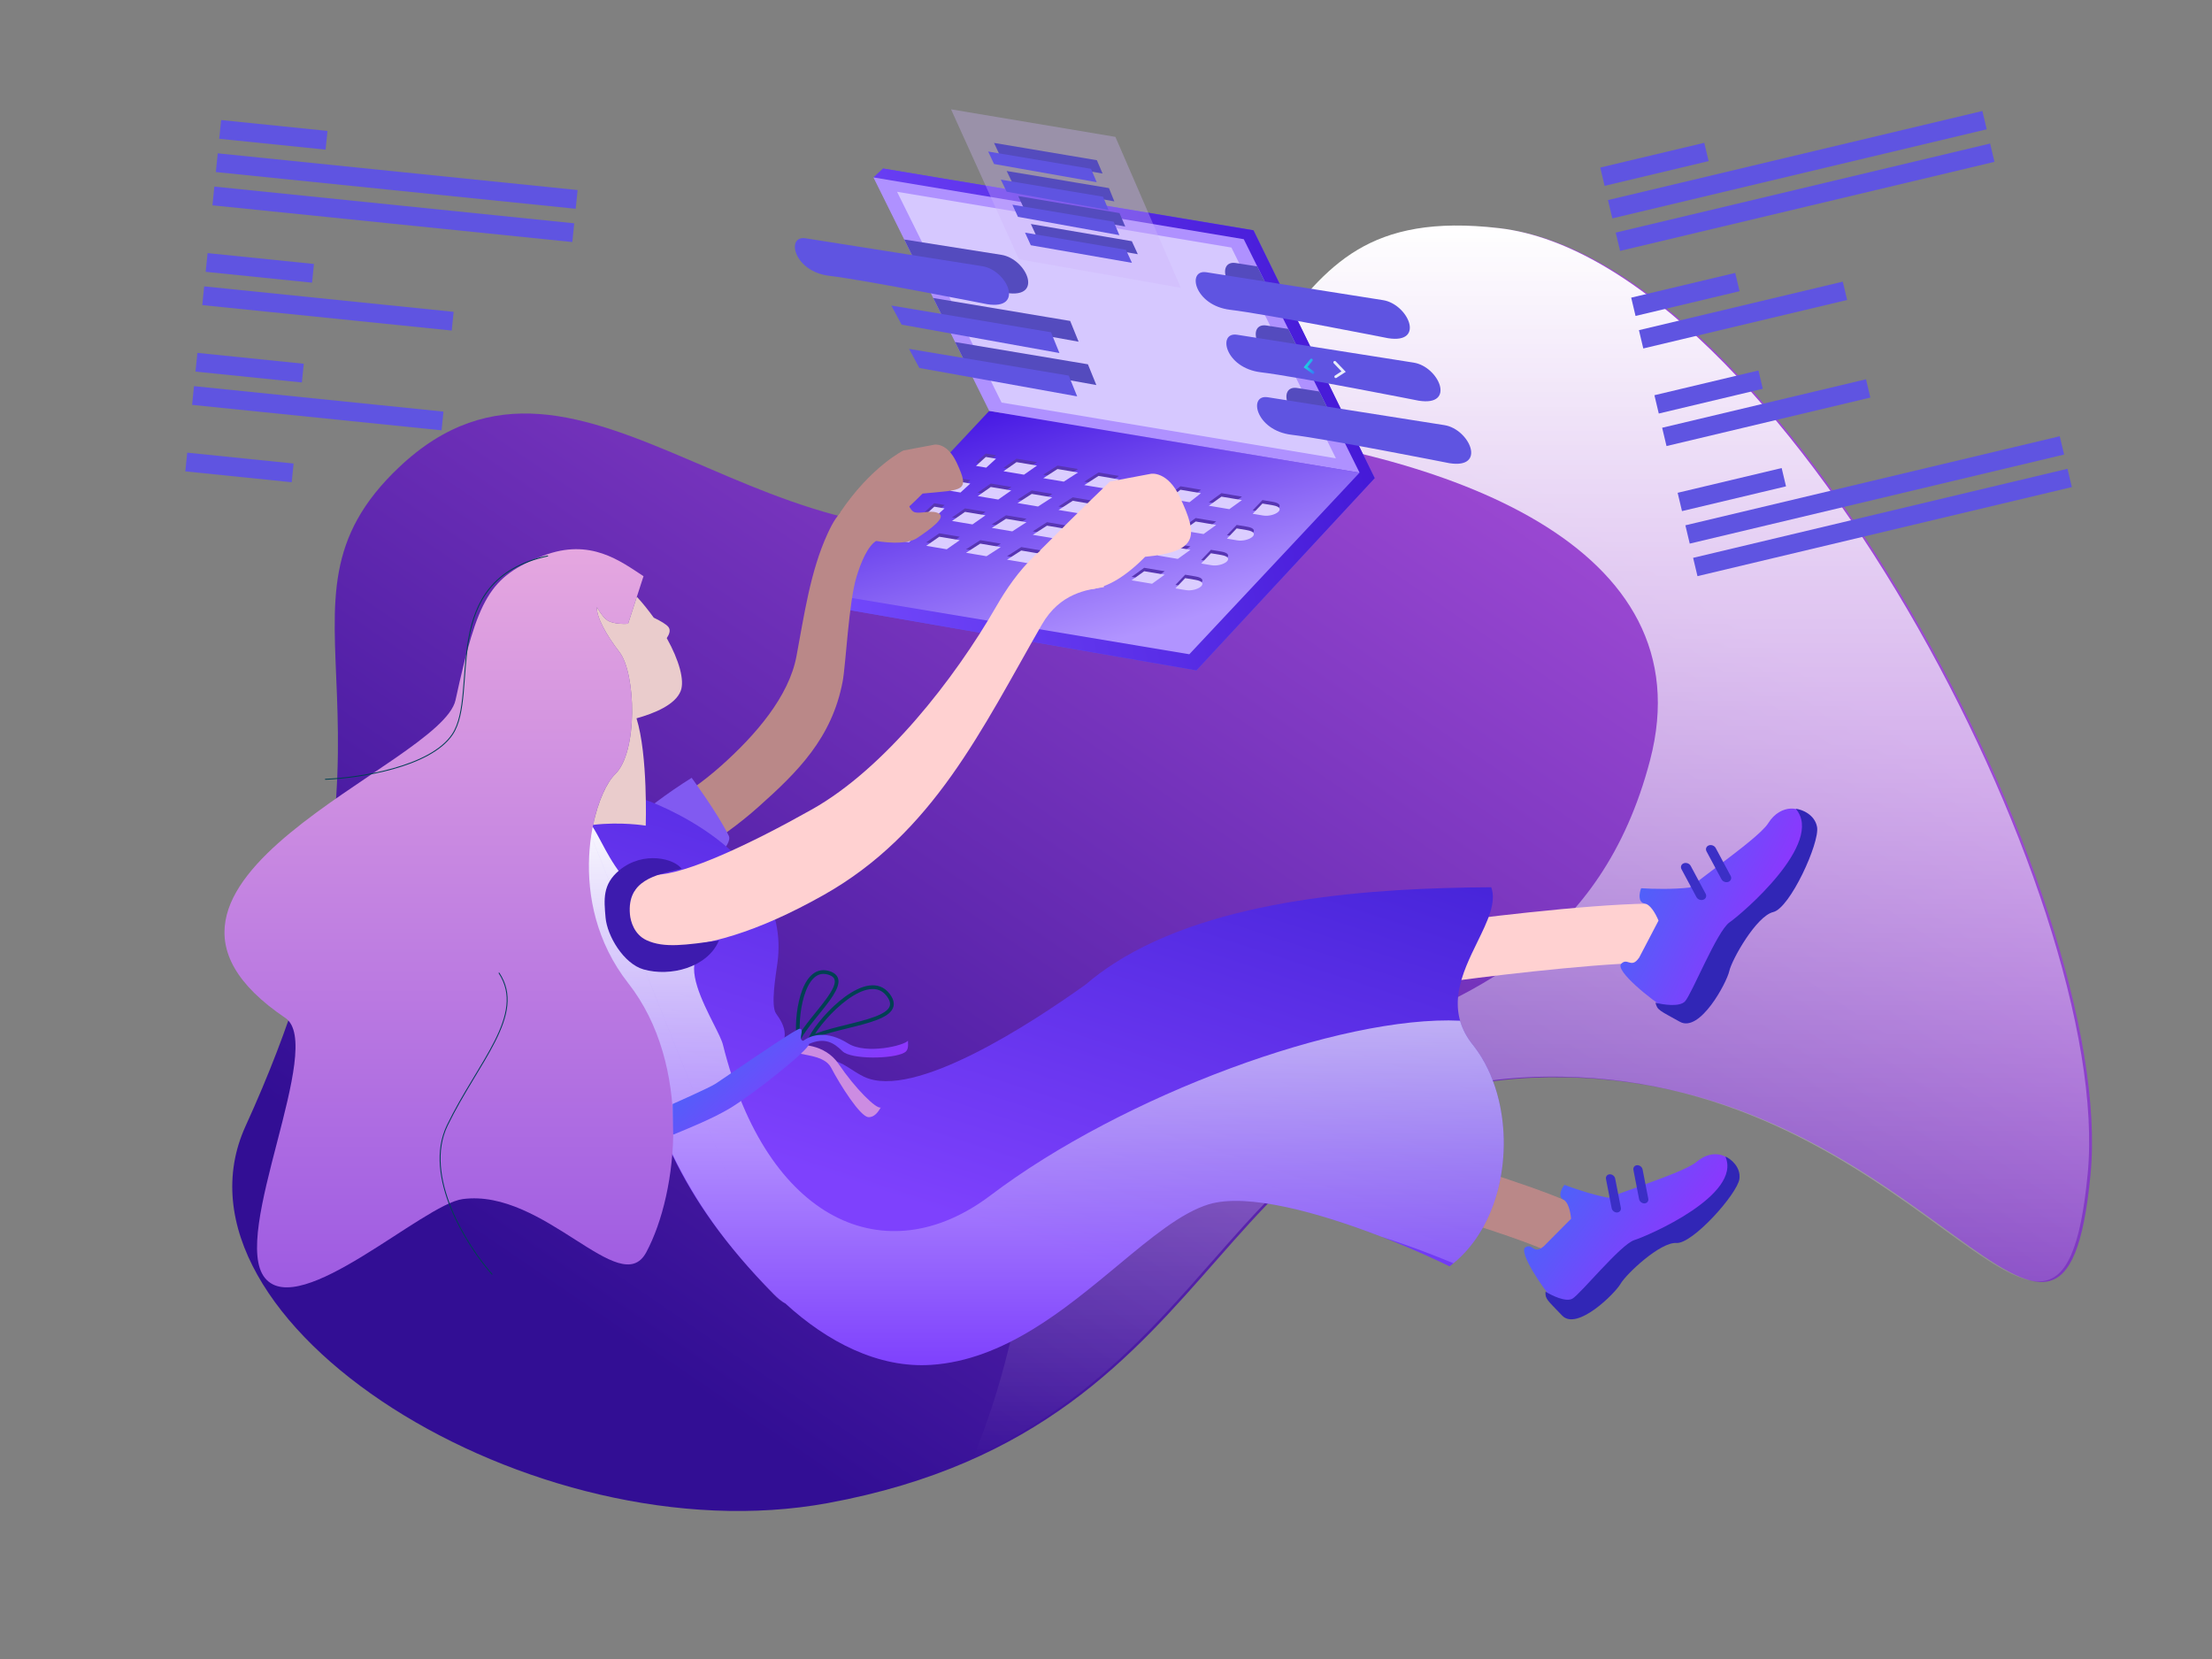 <svg width="200" height="150" viewBox="0 0 200 150" fill="none" xmlns="http://www.w3.org/2000/svg">
<rect x="0" y="0" width="200" height="150" fill="#808080" stroke="none"/>
<path d="M141.512 97.407C174.595 97.959 186.513 132.142 189.016 106.209C191.435 81.145 160.818 23.593 135.806 20.684C113.706 18.114 119.861 37.105 94.834 46.069C69.806 55.033 52.773 26.438 36.077 42.249C22.677 54.938 39.139 64.724 22.208 101.805C14.14 119.476 48.15 140.813 74.845 135.903C113.07 128.874 108.429 96.855 141.512 97.407Z" fill="url(#paint0_linear)"/>
<path fill-rule="evenodd" clip-rule="evenodd" d="M88.023 131.73C98.063 127.158 104.015 120.389 109.578 114.063C117.438 105.125 124.521 97.071 141.254 97.35C157.105 97.615 168.097 105.599 175.523 110.994C183.596 116.858 187.454 119.66 188.758 106.153C191.177 81.089 160.56 23.536 135.548 20.628C123.707 19.25 119.977 24.063 115.216 30.207C113.154 32.868 110.898 35.779 107.706 38.545C131.009 40.703 154.27 49.345 149.192 68.735C144.788 85.552 132.721 90.223 121.751 94.47C120.385 94.999 119.036 95.521 117.721 96.059C106.344 100.716 95.285 105.242 91.241 121.739C90.331 125.451 89.243 128.769 88.023 131.73Z" fill="url(#paint1_linear)"/>
<path fill-rule="evenodd" clip-rule="evenodd" d="M79.849 15.236L78.977 16.049L80.355 16.284L91.002 38.301L73.972 53.526L74.703 54.795L108.176 60.613L124.295 43.23L113.333 20.821L79.883 15.243L79.849 15.236Z" fill="#5F54E1"/>
<path fill-rule="evenodd" clip-rule="evenodd" d="M79.849 15.236L78.977 16.049L80.355 16.284L91.002 38.301L73.972 53.526L74.703 54.795L108.176 60.613L124.295 43.23L113.333 20.821L79.883 15.243L79.849 15.236Z" fill="url(#paint2_linear)"/>
<path d="M74.051 53.571L89.441 37.152L122.925 42.736L107.535 59.155L74.051 53.571Z" fill="url(#paint3_linear)"/>
<path d="M78.973 16.043L89.441 37.153L122.925 42.737L112.456 21.627L78.973 16.043Z" fill="#AF91FF"/>
<path d="M81.108 17.34L90.559 36.399L120.788 41.44L111.338 22.381L81.108 17.34Z" fill="#D6C8FF"/>
<path fill-rule="evenodd" clip-rule="evenodd" d="M89.171 41.971L88.244 41.815L89.131 41.004L90.058 41.16L89.171 41.971ZM92.585 42.607L90.732 42.295L91.91 41.472L93.763 41.784L92.585 42.607ZM96.183 43.235L94.33 42.923L95.616 42.096L97.469 42.408L96.183 43.235ZM99.888 43.859L98.036 43.547L99.322 42.72L101.175 43.032L99.888 43.859ZM103.774 44.476L101.921 44.164L103.028 43.344L104.88 43.656L103.774 44.476ZM107.552 45.097L105.699 44.785L106.733 43.968L108.586 44.279L107.552 45.097ZM111.15 45.725L109.297 45.413L110.439 44.591L112.292 44.903L111.15 45.725ZM114.189 46.296L113.262 46.14L114.145 45.215L115.071 45.371C116.477 45.608 115.238 46.473 114.189 46.296Z" fill="#5735B3"/>
<path fill-rule="evenodd" clip-rule="evenodd" d="M86.843 44.219L85.916 44.063L86.803 43.252L87.73 43.408L86.843 44.219ZM90.257 44.855L88.404 44.543L89.582 43.72L91.435 44.032L90.257 44.855ZM93.855 45.483L92.002 45.171L93.288 44.344L95.141 44.656L93.855 45.483ZM97.561 46.107L95.707 45.795L96.994 44.968L98.847 45.28L97.561 46.107ZM101.446 46.724L99.594 46.412L100.7 45.592L102.553 45.904L101.446 46.724ZM105.224 47.344L103.371 47.033L104.405 46.216L106.258 46.528L105.224 47.344ZM108.822 47.973L106.969 47.661L108.111 46.84L109.964 47.151L108.822 47.973ZM111.861 48.544L110.934 48.389L111.817 47.464L112.743 47.62C114.149 47.856 112.91 48.721 111.861 48.544Z" fill="#5735B3"/>
<path fill-rule="evenodd" clip-rule="evenodd" d="M84.513 46.467L83.587 46.311L84.474 45.5L85.4 45.656L84.513 46.467ZM87.928 47.103L86.075 46.791L87.253 45.968L89.106 46.28L87.928 47.103ZM91.526 47.731L89.673 47.419L90.959 46.592L92.812 46.904L91.526 47.731ZM95.231 48.355L93.378 48.043L94.665 47.216L96.518 47.528L95.231 48.355ZM99.117 48.971L97.264 48.66L98.37 47.84L100.223 48.151L99.117 48.971ZM102.895 49.593L101.042 49.281L102.076 48.464L103.929 48.776L102.895 49.593ZM106.493 50.221L104.64 49.909L105.782 49.087L107.635 49.4L106.493 50.221ZM109.532 50.792L108.605 50.636L109.488 49.712L110.414 49.867C111.819 50.104 110.581 50.969 109.532 50.792Z" fill="#5735B3"/>
<path fill-rule="evenodd" clip-rule="evenodd" d="M82.185 48.717L81.259 48.561L82.146 47.75L83.072 47.906L82.185 48.717ZM85.6 49.353L83.747 49.041L84.925 48.218L86.778 48.53L85.6 49.353ZM89.197 49.981L87.344 49.669L88.631 48.842L90.484 49.154L89.197 49.981ZM92.903 50.605L91.05 50.293L92.337 49.466L94.189 49.778L92.903 50.605ZM96.789 51.222L94.936 50.91L96.042 50.09L97.895 50.402L96.789 51.222ZM100.567 51.843L98.714 51.531L99.748 50.714L101.601 51.026L100.567 51.843ZM104.164 52.471L102.312 52.159L103.454 51.338L105.307 51.65L104.164 52.471ZM107.203 53.043L106.277 52.887L107.159 51.962L108.086 52.117C109.491 52.354 108.253 53.219 107.203 53.043Z" fill="#5735B3"/>
<path fill-rule="evenodd" clip-rule="evenodd" d="M89.171 42.283L88.244 42.127L89.131 41.316L90.058 41.472L89.171 42.283ZM92.585 42.919L90.732 42.607L91.91 41.784L93.763 42.096L92.585 42.919ZM96.183 43.548L94.33 43.236L95.616 42.408L97.469 42.72L96.183 43.548ZM99.888 44.171L98.036 43.86L99.322 43.032L101.175 43.344L99.888 44.171ZM103.774 44.788L101.921 44.476L103.028 43.656L104.88 43.968L103.774 44.788ZM107.552 45.409L105.699 45.097L106.733 44.28L108.586 44.592L107.552 45.409ZM111.15 46.037L109.297 45.725L110.439 44.904L112.292 45.216L111.15 46.037ZM114.189 46.609L113.262 46.453L114.145 45.528L115.071 45.684C116.477 45.921 115.238 46.786 114.189 46.609Z" fill="#DBCDFF"/>
<path fill-rule="evenodd" clip-rule="evenodd" d="M86.843 44.532L85.916 44.376L86.803 43.565L87.73 43.721L86.843 44.532ZM90.257 45.167L88.404 44.855L89.582 44.032L91.435 44.344L90.257 45.167ZM93.855 45.796L92.002 45.484L93.288 44.657L95.141 44.968L93.855 45.796ZM97.561 46.419L95.707 46.108L96.994 45.28L98.847 45.592L97.561 46.419ZM101.446 47.036L99.594 46.724L100.7 45.904L102.553 46.216L101.446 47.036ZM105.224 47.657L103.371 47.345L104.405 46.528L106.258 46.84L105.224 47.657ZM108.822 48.285L106.969 47.974L108.111 47.152L109.964 47.464L108.822 48.285ZM111.861 48.857L110.934 48.701L111.817 47.776L112.743 47.932C114.149 48.169 112.91 49.034 111.861 48.857Z" fill="#DBCDFF"/>
<path fill-rule="evenodd" clip-rule="evenodd" d="M84.513 46.779L83.587 46.623L84.474 45.812L85.4 45.968L84.513 46.779ZM87.928 47.415L86.075 47.103L87.253 46.281L89.106 46.592L87.928 47.415ZM91.526 48.044L89.673 47.731L90.959 46.904L92.812 47.216L91.526 48.044ZM95.231 48.667L93.378 48.355L94.665 47.528L96.518 47.84L95.231 48.667ZM99.117 49.284L97.264 48.972L98.37 48.152L100.223 48.464L99.117 49.284ZM102.895 49.905L101.042 49.593L102.076 48.776L103.929 49.088L102.895 49.905ZM106.493 50.533L104.64 50.221L105.782 49.4L107.635 49.712L106.493 50.533ZM109.532 51.105L108.605 50.949L109.488 50.024L110.414 50.18C111.819 50.416 110.581 51.282 109.532 51.105Z" fill="#DBCDFF"/>
<path fill-rule="evenodd" clip-rule="evenodd" d="M82.185 49.028L81.259 48.871L82.146 48.06L83.072 48.216L82.185 49.028ZM85.6 49.663L83.747 49.351L84.925 48.528L86.778 48.84L85.6 49.663ZM89.197 50.292L87.344 49.98L88.631 49.152L90.484 49.464L89.197 50.292ZM92.903 50.916L91.05 50.603L92.337 49.776L94.189 50.088L92.903 50.916ZM96.789 51.532L94.936 51.22L96.042 50.4L97.895 50.712L96.789 51.532ZM100.567 52.153L98.714 51.841L99.748 51.024L101.601 51.336L100.567 52.153ZM104.164 52.781L102.312 52.469L103.454 51.648L105.307 51.96L104.164 52.781ZM107.203 53.353L106.277 53.197L107.159 52.272L108.086 52.428C109.491 52.665 108.253 53.53 107.203 53.353Z" fill="#DBCDFF"/>
<path fill-rule="evenodd" clip-rule="evenodd" d="M113.676 24.087L111.736 23.781C109.938 23.497 110.628 26.785 113.888 27.175C114.266 27.22 114.749 27.29 115.308 27.377L113.676 24.087ZM116.48 29.742L114.51 29.431C112.712 29.148 113.402 32.436 116.661 32.825C117.047 32.871 117.541 32.942 118.112 33.032L116.48 29.742ZM119.285 35.397L117.283 35.081C115.486 34.797 116.175 38.086 119.435 38.475C119.827 38.522 120.332 38.595 120.916 38.687L119.285 35.397Z" fill="#544BBE"/>
<path fill-rule="evenodd" clip-rule="evenodd" d="M87.22 32.672L99.127 34.815L98.365 32.938L86.354 30.927L87.22 32.672ZM85.243 28.686L97.523 30.895L96.761 29.018L84.38 26.945L85.243 28.686ZM83.434 25.038C87.219 25.735 90.996 26.483 90.996 26.483C94.403 27.02 92.817 23.4 90.538 23.041L81.756 21.654L83.434 25.038Z" fill="#544BBE"/>
<path d="M72.841 21.545L88.804 24.065C91.083 24.424 92.669 28.044 89.263 27.507C89.263 27.507 78.252 25.328 74.992 24.939C71.733 24.549 71.043 21.261 72.841 21.545Z" fill="#5F54E1"/>
<path d="M109.081 24.617L125.045 27.137C127.323 27.497 128.91 31.117 125.503 30.579C125.503 30.579 114.492 28.4 111.233 28.011C107.973 27.622 107.283 24.333 109.081 24.617Z" fill="#5F54E1"/>
<path d="M111.854 30.267L127.818 32.787C130.097 33.147 131.683 36.767 128.276 36.229C128.276 36.229 117.266 34.051 114.006 33.661C110.746 33.272 110.057 29.984 111.854 30.267Z" fill="#5F54E1"/>
<path d="M114.629 35.918L130.593 38.438C132.871 38.797 134.458 42.417 131.051 41.88C131.051 41.88 120.04 39.701 116.781 39.312C113.521 38.922 112.831 35.634 114.629 35.918Z" fill="#5F54E1"/>
<path d="M80.588 27.625L95.028 30.043L95.79 31.92L81.519 29.352L80.588 27.625Z" fill="#5F54E1"/>
<path d="M82.191 31.543L96.631 33.961L97.393 35.838L83.123 33.27L82.191 31.543Z" fill="#5F54E1"/>
<path opacity="0.9" d="M100.85 12.376L85.989 9.885L92.13 23.442L106.76 26.02L100.85 12.376Z" fill="#CEB3FA" fill-opacity="0.38"/>
<path d="M89.875 12.922L99.175 14.486L99.691 15.694L90.405 14.049L89.875 12.922Z" fill="#544BBE"/>
<path d="M91.018 15.461L100.266 17.006L100.755 18.209L91.548 16.553L91.018 15.461Z" fill="#544BBE"/>
<path d="M92.065 17.729L101.222 19.267L101.742 20.485L92.568 18.824L92.065 17.729Z" fill="#544BBE"/>
<path d="M93.207 20.254L102.335 21.808L102.876 22.984L93.731 21.396L93.207 20.254Z" fill="#544BBE"/>
<path d="M89.346 13.701L98.645 15.265L99.161 16.473L89.876 14.828L89.346 13.701Z" fill="#5F54E1"/>
<path d="M90.488 16.242L99.736 17.788L100.226 18.99L91.019 17.334L90.488 16.242Z" fill="#5F54E1"/>
<path d="M91.536 18.508L100.693 20.046L101.213 21.264L92.039 19.604L91.536 18.508Z" fill="#5F54E1"/>
<path d="M92.678 21.033L101.805 22.587L102.346 23.764L93.201 22.175L92.678 21.033Z" fill="#5F54E1"/>
<path d="M120.772 32.675C120.724 32.625 120.645 32.624 120.595 32.672C120.545 32.72 120.544 32.799 120.591 32.848L120.772 32.675ZM121.485 33.598L121.553 33.702L121.68 33.62L121.575 33.511L121.485 33.598ZM120.705 33.954C120.647 33.992 120.63 34.069 120.668 34.127C120.706 34.185 120.783 34.202 120.841 34.164L120.705 33.954ZM120.591 32.848L121.394 33.684L121.575 33.511L120.772 32.675L120.591 32.848ZM121.417 33.493L120.705 33.954L120.841 34.164L121.553 33.702L121.417 33.493Z" fill="#E8ECFA"/>
<path d="M118.473 32.474C118.516 32.42 118.595 32.412 118.649 32.456C118.702 32.499 118.711 32.578 118.667 32.632L118.473 32.474ZM118.053 33.192L117.978 33.292L117.873 33.215L117.955 33.113L118.053 33.192ZM118.795 33.583C118.851 33.624 118.863 33.702 118.822 33.758C118.781 33.813 118.703 33.825 118.647 33.785L118.795 33.583ZM118.667 32.632L118.15 33.27L117.955 33.113L118.473 32.474L118.667 32.632ZM118.127 33.091L118.795 33.583L118.647 33.785L117.978 33.292L118.127 33.091Z" fill="url(#paint4_linear)"/>
<path d="M154.093 12.911L144.688 15.148L145.081 16.804L154.487 14.566L154.093 12.911Z" fill="#5F54E1"/>
<path d="M179.238 10.036L145.387 18.09L145.781 19.745L179.631 11.691L179.238 10.036Z" fill="#5F54E1"/>
<path d="M179.938 12.978L146.087 21.031L146.481 22.686L180.331 14.633L179.938 12.978Z" fill="#5F54E1"/>
<path d="M156.892 24.674L147.486 26.912L147.88 28.567L157.286 26.33L156.892 24.674Z" fill="#5F54E1"/>
<path d="M166.618 25.466L148.186 29.852L148.579 31.507L167.012 27.122L166.618 25.466Z" fill="#5F54E1"/>
<path d="M158.991 33.497L149.586 35.734L149.98 37.39L159.385 35.152L158.991 33.497Z" fill="#5F54E1"/>
<path d="M168.717 34.291L150.285 38.676L150.679 40.331L169.111 35.946L168.717 34.291Z" fill="#5F54E1"/>
<path d="M161.091 42.319L151.686 44.557L152.079 46.212L161.485 43.974L161.091 42.319Z" fill="#5F54E1"/>
<path d="M186.234 39.443L152.385 47.496L152.779 49.151L186.628 41.098L186.234 39.443Z" fill="#5F54E1"/>
<path d="M186.934 42.384L153.085 50.438L153.479 52.093L187.328 44.04L186.934 42.384Z" fill="#5F54E1"/>
<path d="M29.612 11.837L19.994 10.855L19.821 12.548L29.439 13.53L29.612 11.837Z" fill="#5F54E1"/>
<path d="M52.225 17.183L19.688 13.863L19.515 15.556L52.052 18.876L52.225 17.183Z" fill="#5F54E1"/>
<path d="M51.918 20.191L19.381 16.871L19.208 18.564L51.745 21.884L51.918 20.191Z" fill="#5F54E1"/>
<path d="M28.386 23.866L18.768 22.885L18.595 24.577L28.213 25.559L28.386 23.866Z" fill="#5F54E1"/>
<path d="M41.016 28.194L18.461 25.893L18.288 27.585L40.844 29.887L41.016 28.194Z" fill="#5F54E1"/>
<path d="M27.466 32.888L17.848 31.906L17.675 33.599L27.293 34.58L27.466 32.888Z" fill="#5F54E1"/>
<path d="M40.096 37.215L17.541 34.914L17.368 36.607L39.923 38.908L40.096 37.215Z" fill="#5F54E1"/>
<path d="M26.546 41.909L16.928 40.928L16.755 42.62L26.373 43.602L26.546 41.909Z" fill="#5F54E1"/>
<path fill-rule="evenodd" clip-rule="evenodd" d="M131.751 88.654C127.231 89.259 123.024 90.07 120.566 90.623L119.219 85.433C121.873 84.836 126.292 83.986 131.038 83.351C135.738 82.722 146.696 81.453 150.902 81.744L150.154 87.095C146.69 86.855 136.317 88.043 131.751 88.654Z" fill="#FFD1D1"/>
<path fill-rule="evenodd" clip-rule="evenodd" d="M127.252 108.924C123.84 107.967 120.578 107.284 118.645 106.952L119.467 102.164C121.554 102.523 124.98 103.242 128.564 104.246C132.113 105.241 140.319 107.727 143.203 109.333L140.839 113.577C138.465 112.254 130.701 109.891 127.252 108.924Z" fill="#BA8888"/>
<path fill-rule="evenodd" clip-rule="evenodd" d="M65.213 69.23C68.34 66.443 71.328 62.97 72.012 59.34C72.693 55.724 73.258 51.661 74.82 48.267C75.325 47.171 75.683 46.579 76.589 45.731C77.601 44.785 79.189 44.838 80.135 45.85C81.853 47.687 80.137 47.152 79.374 48.811C78.438 49.269 77.79 51.004 77.44 52.159C76.739 54.466 76.472 60.118 76.192 61.601C75.222 66.747 72.109 69.805 68.552 72.976C64.999 76.143 60.898 78.43 57.913 79.24C56.576 79.604 55.198 78.814 54.834 77.477C54.471 76.14 55.261 74.761 56.598 74.398C58.652 73.84 62.082 72.021 65.213 69.23Z" fill="#BA8888"/>
<path fill-rule="evenodd" clip-rule="evenodd" d="M63.082 79.101C59.887 81.642 55.049 76.22 55.049 76.22C55.049 76.22 57.798 73.294 62.536 70.326C62.536 70.326 64.856 73.479 65.89 75.558C66.306 76.393 63.954 78.408 63.082 79.101Z" fill="#815AF1"/>
<path fill-rule="evenodd" clip-rule="evenodd" d="M56.08 91.166C59.094 101.165 60.988 107.897 69.933 116.983C70.196 117.25 70.692 117.701 71.001 117.846C74.795 121.329 79.415 123.722 84.187 123.407C90.771 122.972 96.289 118.384 101.042 114.433C104.073 111.913 106.793 109.651 109.28 108.891C114.389 107.329 125.931 111.978 131.064 114.498C136.902 110.133 137.423 99.786 133.169 94.47C130.6 91.258 132.194 87.999 133.586 85.153C134.498 83.289 135.323 81.602 134.833 80.222C124.219 80.28 109.956 81.185 100.756 87.092C100.757 87.091 100.757 87.09 100.757 87.09C100.757 87.09 100.754 87.092 100.748 87.097C99.827 87.689 98.957 88.331 98.147 89.027C93.214 92.555 82.62 99.479 78.127 97.359C77.696 97.155 77.173 96.818 76.595 96.446C74.848 95.32 71.178 94.813 69.469 95.774C71.716 94.158 70.948 92.716 70.174 91.65C69.663 90.946 70.141 88.194 70.295 87.048C71.659 76.873 58.355 72.316 58.355 72.316C58.355 72.316 58.147 73.969 54.358 74.162C53.803 74.19 53.252 73.883 52.619 73.529C51.812 73.078 50.87 72.553 49.615 72.555C52.725 80.034 54.524 86.003 56.08 91.166Z" fill="url(#paint5_linear)"/>
<path fill-rule="evenodd" clip-rule="evenodd" d="M70.144 117.233C61.207 108.156 59.098 101.18 56.089 91.197C56.086 91.187 56.083 91.177 56.08 91.168C54.577 86.179 52.847 80.44 49.928 73.313C50.636 73.198 51.212 73.092 51.588 72.998C51.96 73.162 52.3 73.352 52.619 73.531L70.144 117.233ZM52.621 73.531C53.386 74.29 53.854 75.171 54.385 76.169C54.849 77.044 55.362 78.008 56.164 79.058C58.789 82.498 59.659 83.059 60.435 83.561C61.081 83.977 61.661 84.352 63.131 86.304C62.063 87.694 63.5 90.547 64.525 92.582C64.925 93.376 65.262 94.045 65.364 94.455C69.313 110.347 80.058 115.272 89.568 108.075C101.52 99.029 121.236 91.776 132.014 92.288C132.021 92.312 132.028 92.337 132.035 92.361C132.244 93.064 132.607 93.769 133.169 94.471C133.186 94.492 133.202 94.513 133.219 94.534C133.729 95.182 134.17 95.904 134.539 96.679C134.868 97.368 135.14 98.1 135.356 98.86C136.851 104.133 135.614 110.781 131.418 114.222C130.182 113.708 128.845 113.185 127.465 112.689C127.331 112.642 127.198 112.594 127.064 112.547C126.356 112.297 125.639 112.055 124.919 111.827C124.868 111.807 124.817 111.787 124.766 111.768C119.346 109.68 112.793 107.818 109.28 108.892C106.793 109.652 104.073 111.914 101.042 114.434C101.02 114.452 100.999 114.47 100.977 114.488C99.563 115.664 97.938 116.999 96.18 118.306C92.608 120.919 88.641 123.114 84.186 123.408C79.415 123.723 74.795 121.33 71.001 117.847C70.692 117.702 70.406 117.499 70.144 117.233" fill="url(#paint6_linear)"/>
<path d="M106.698 44.981C105.568 42.557 104.068 42.838 104.068 42.838L100.366 43.535C100.366 43.535 97.993 45.79 94.029 49.776C94.436 50.408 94.771 51.618 96.47 52.779C96.896 53.07 99.291 54.651 103.538 50.345C108.382 49.872 108.329 48.48 106.698 44.981Z" fill="#FFD1D1"/>
<path d="M86.5 41.836C85.639 39.989 84.496 40.203 84.496 40.203L81.675 40.734C81.675 40.734 78.758 42.179 75.965 46.332C76.274 46.813 77.411 46.893 78.706 47.778C79.03 48 80.178 47.908 83.414 44.627C87.105 44.267 87.743 44.502 86.5 41.836Z" fill="#BA8888"/>
<path d="M82.928 48.642C81.933 49.314 79.713 49.039 78.728 48.818L78.815 46.358L81.86 44.562C81.932 45.098 82.207 46.2 82.727 46.32C83.376 46.47 84.244 46.059 84.896 46.432C85.548 46.806 84.171 47.803 82.928 48.642Z" fill="#BA8888"/>
<path fill-rule="evenodd" clip-rule="evenodd" d="M145.426 108.294C144.078 108.052 142.401 107.494 141.451 107.131C141.192 107.461 140.811 108.191 141.36 108.465C141.796 108.683 141.986 109.543 142.051 110.194L139.554 112.709C139.017 113.133 138.792 112.978 138.575 112.829C138.406 112.712 138.241 112.599 137.936 112.767C137.239 113.15 139.456 116.448 140.496 117.625C141.425 118.675 143.414 116.587 145.286 114.621C145.511 114.386 145.734 114.152 145.953 113.925C147.348 112.483 149.968 111.268 151.794 110.421C152.647 110.026 153.327 109.71 153.629 109.489C154.579 108.795 156.465 106.511 156.58 105.532C156.695 104.554 154.932 103.726 153.414 105.036C152.71 105.644 150.433 106.468 147.984 107.354C147.132 107.662 146.26 107.978 145.426 108.294Z" fill="url(#paint7_linear)"/>
<path d="M142.169 117.421C141.581 117.758 140.305 117.137 139.74 116.784C139.694 117.458 139.895 117.53 141.24 118.947C142.585 120.363 146.027 116.949 146.528 116.071C147.03 115.193 150.113 112.284 151.577 112.384C153.042 112.485 157.09 107.935 157.27 106.593C157.414 105.52 156.478 104.76 156.001 104.57C157.528 108.059 149.002 111.738 147.769 112.124C146.536 112.511 142.904 117 142.169 117.421Z" fill="#3126B6"/>
<path d="M145.543 106.175L145.543 106.175C145.314 106.186 145.163 106.378 145.207 106.604L145.719 109.239C145.763 109.464 145.984 109.638 146.214 109.627L146.214 109.627C146.443 109.615 146.594 109.424 146.55 109.198L146.038 106.563C145.994 106.337 145.773 106.164 145.543 106.175Z" fill="#3B2FC6"/>
<path d="M148.023 105.353L148.023 105.353C147.793 105.364 147.643 105.556 147.687 105.781L148.199 108.417C148.242 108.642 148.464 108.816 148.693 108.804L148.693 108.804C148.923 108.793 149.073 108.601 149.029 108.376L148.517 105.74C148.474 105.515 148.252 105.341 148.023 105.353Z" fill="#3B2FC6"/>
<path fill-rule="evenodd" clip-rule="evenodd" d="M152.788 80.243C151.342 80.421 149.464 80.381 148.384 80.311C148.225 80.728 148.067 81.589 148.711 81.695C149.223 81.779 149.686 82.594 149.957 83.235L148.211 86.575C147.798 87.175 147.521 87.088 147.254 87.005C147.045 86.939 146.841 86.876 146.584 87.143C145.997 87.751 149.288 90.406 150.714 91.275C151.988 92.05 153.353 89.303 154.638 86.716C154.792 86.406 154.945 86.098 155.097 85.799C156.067 83.882 158.512 81.609 160.194 80.045C160.964 79.329 161.573 78.762 161.808 78.447C162.555 77.442 163.449 74.957 163.258 73.926C163.067 72.895 161.015 72.609 159.884 74.418C159.36 75.256 157.305 76.81 155.094 78.481C154.325 79.063 153.537 79.659 152.788 80.243Z" fill="url(#paint8_linear)"/>
<path d="M152.35 90.542C151.858 91.069 150.366 90.839 149.682 90.659C149.847 91.358 150.074 91.368 151.887 92.385C153.699 93.401 156.123 88.849 156.356 87.799C156.59 86.749 158.808 82.823 160.328 82.464C161.848 82.105 164.532 76.208 164.293 74.788C164.102 73.652 162.911 73.173 162.366 73.131C165.016 76.196 157.508 82.616 156.376 83.397C155.245 84.178 152.965 89.883 152.35 90.542Z" fill="#3126B6"/>
<path d="M152.867 78.29C152.751 78.075 152.471 77.968 152.242 78.052C152.012 78.135 151.92 78.378 152.035 78.593L153.384 81.11C153.5 81.326 153.779 81.433 154.009 81.349C154.239 81.265 154.331 81.023 154.216 80.808L152.867 78.29Z" fill="#3B2FC6"/>
<path d="M155.128 76.675C155.013 76.46 154.733 76.353 154.504 76.436C154.274 76.52 154.181 76.763 154.297 76.978L155.646 79.495C155.761 79.711 156.041 79.817 156.271 79.734C156.5 79.65 156.593 79.408 156.477 79.192L155.128 76.675Z" fill="#3B2FC6"/>
<path d="M73.294 93.824C74.343 91.832 78.488 87.575 80.306 89.96C82.124 92.346 76.159 92.499 73.294 93.824Z" stroke="#014053" stroke-width="0.336"/>
<path d="M58.184 52.097L56.789 56.397C56.789 56.397 55.411 56.522 54.792 55.998C54.381 55.65 53.971 54.889 53.971 54.889C53.908 55.772 54.813 57.408 56.008 58.954C57.501 60.887 57.693 67.995 55.622 69.998C53.551 72.002 51.021 81.524 56.8 88.892C62.579 96.261 61.347 107.81 58.427 113.237C56.088 117.583 49.208 107.44 41.841 108.415C38.255 108.89 27.137 119.378 23.968 115.565C20.746 111.687 29.473 94.521 25.799 92.039C7.712 79.818 39.895 69.244 41.187 63.299C43.191 54.082 44.264 52.109 49.13 50.242C53.372 48.615 56.101 50.741 58.184 52.097Z" fill="url(#paint9_linear)"/>
<path d="M57.581 53.955L56.79 56.397C56.79 56.397 55.411 56.523 54.792 55.998C54.381 55.65 53.971 54.889 53.971 54.889C53.908 55.772 54.813 57.408 56.008 58.955C57.501 60.888 57.693 67.995 55.622 69.999C54.883 70.714 54.084 72.389 53.627 74.582C56.146 74.278 58.385 74.652 58.385 74.652C58.385 74.652 58.593 68.276 57.55 64.948C59.182 64.494 61.058 63.717 61.544 62.48C61.919 61.524 61.397 59.687 60.285 57.695C60.52 57.351 60.645 56.988 60.451 56.711C60.282 56.468 59.749 56.156 59.109 55.847C58.648 55.202 58.135 54.563 57.581 53.955Z" fill="#EACCCC"/>
<path fill-rule="evenodd" clip-rule="evenodd" d="M73.429 73.175C79.988 69.483 86.305 61.388 90.084 54.821C91.823 51.8 94.623 48.107 98.959 47.449L99.814 53.087C98.296 53.317 95.849 53.608 94.202 56.471C88.782 65.889 84.411 75.327 74.455 80.931C68.461 84.305 63.838 85.615 59.718 85.696C58.144 85.727 56.842 84.476 56.811 82.902C56.78 81.328 57.688 79.128 59.262 79.097C62.022 79.043 67.79 76.349 73.429 73.175Z" fill="#FFD1D1"/>
<path d="M72.207 93.968C71.904 92.139 72.505 87.288 74.883 87.948C77.261 88.608 73.427 91.674 72.207 93.968Z" stroke="#014053" stroke-width="0.336"/>
<path d="M75.815 96.187C74.588 94.376 72.251 94.344 71.623 94.585L71.708 95.113C72.698 95.434 74.567 95.427 75.145 96.534C75.956 98.089 77.777 100.966 78.516 101.006C79.068 101.036 79.417 100.515 79.633 100.136C79.236 100.297 77.349 98.451 75.815 96.187Z" fill="#CC8CE2"/>
<path fill-rule="evenodd" clip-rule="evenodd" d="M73.155 94.381C74.59 93.762 75.411 94.295 76.176 95.051C76.93 95.796 80.683 95.768 81.757 95.181C82.138 94.974 82.118 94.591 82.095 94.115L82.093 94.089C81.844 94.504 78.347 95.39 76.671 94.338C74.765 93.141 73.34 93.562 72.632 94.109C72.503 94.088 72.406 94.022 72.417 93.776C72.421 93.678 72.439 93.579 72.455 93.488L72.456 93.482C72.499 93.244 72.534 93.052 72.316 93.012C72.089 92.972 68.635 95.319 66.39 96.844L66.373 96.856L66.27 96.926C65.557 97.41 64.979 97.803 64.688 97.993C64.162 98.338 60.813 99.823 60.813 99.823L60.864 102.573H60.913L60.913 102.573C62.567 101.891 64.449 101.114 65.919 100.251C67.92 99.076 73.158 94.937 73.155 94.381Z" fill="url(#paint10_linear)"/>
<path fill-rule="evenodd" clip-rule="evenodd" d="M58.448 85.005C60.059 85.756 62.01 85.432 65.003 85.036C63.974 87.487 60.594 88.34 58.186 87.649C56.392 87.135 54.896 84.625 54.752 82.959C54.612 81.347 54.457 79.963 55.992 78.692C58.18 76.879 61.027 77.651 61.626 78.559C59.222 79.097 56.692 79.61 56.956 82.668C57.011 83.311 57.345 84.491 58.448 85.005Z" fill="#3D1BAE"/>
<path d="M44.487 115.212C42.214 112.637 38.222 106.341 40.443 101.749C43.218 96.009 47.603 91.753 45.124 87.981" stroke="#014053" stroke-width="0.084" stroke-linecap="round"/>
<path d="M29.426 70.459C32.427 70.345 38.925 69.372 40.906 66.395C43.383 62.674 39.484 52.444 49.517 50.268" stroke="#014053" stroke-width="0.084" stroke-linecap="round"/>
<defs>
<linearGradient id="paint0_linear" x1="105.075" y1="20.447" x2="42.667" y2="112.001" gradientUnits="userSpaceOnUse">
<stop stop-color="#9C49D3"/>
<stop offset="1" stop-color="#320E94"/>
</linearGradient>
<linearGradient id="paint1_linear" x1="138.458" y1="20.391" x2="138.458" y2="131.73" gradientUnits="userSpaceOnUse">
<stop stop-color="white"/>
<stop offset="1" stop-color="white" stop-opacity="0"/>
</linearGradient>
<linearGradient id="paint2_linear" x1="72" y1="46.5" x2="124.25" y2="35.5" gradientUnits="userSpaceOnUse">
<stop stop-color="#744AFD"/>
<stop offset="1" stop-color="#4418D6"/>
</linearGradient>
<linearGradient id="paint3_linear" x1="89.75" y1="37.25" x2="96.125" y2="59.25" gradientUnits="userSpaceOnUse">
<stop stop-color="#481AE4"/>
<stop offset="1" stop-color="#B194FF"/>
</linearGradient>
<linearGradient id="paint4_linear" x1="117.873" y1="32.504" x2="119.143" y2="32.935" gradientUnits="userSpaceOnUse">
<stop stop-color="#14F1D9"/>
<stop offset="1" stop-color="#3672F8"/>
</linearGradient>
<linearGradient id="paint5_linear" x1="124.375" y1="75.624" x2="110.625" y2="117.999" gradientUnits="userSpaceOnUse">
<stop stop-color="#4624D9"/>
<stop offset="1" stop-color="#7E41FD"/>
</linearGradient>
<linearGradient id="paint6_linear" x1="92.946" y1="72.998" x2="92.946" y2="123.436" gradientUnits="userSpaceOnUse">
<stop stop-color="white"/>
<stop offset="1" stop-color="white" stop-opacity="0"/>
</linearGradient>
<linearGradient id="paint7_linear" x1="137.803" y1="104.359" x2="156.708" y2="117.733" gradientUnits="userSpaceOnUse">
<stop stop-color="#3672F8"/>
<stop offset="1" stop-color="#B01EFF"/>
</linearGradient>
<linearGradient id="paint8_linear" x1="146.515" y1="73.106" x2="167.298" y2="82.821" gradientUnits="userSpaceOnUse">
<stop stop-color="#3672F8"/>
<stop offset="1" stop-color="#B01EFF"/>
</linearGradient>
<linearGradient id="paint9_linear" x1="40.587" y1="49.654" x2="40.587" y2="116.398" gradientUnits="userSpaceOnUse">
<stop stop-color="#E5A7E0"/>
<stop offset="1" stop-color="#9E5BE2"/>
</linearGradient>
<linearGradient id="paint10_linear" x1="60.813" y1="93.012" x2="74.85" y2="108.959" gradientUnits="userSpaceOnUse">
<stop stop-color="#3672F8"/>
<stop offset="1" stop-color="#B01EFF"/>
</linearGradient>
</defs>
</svg>
